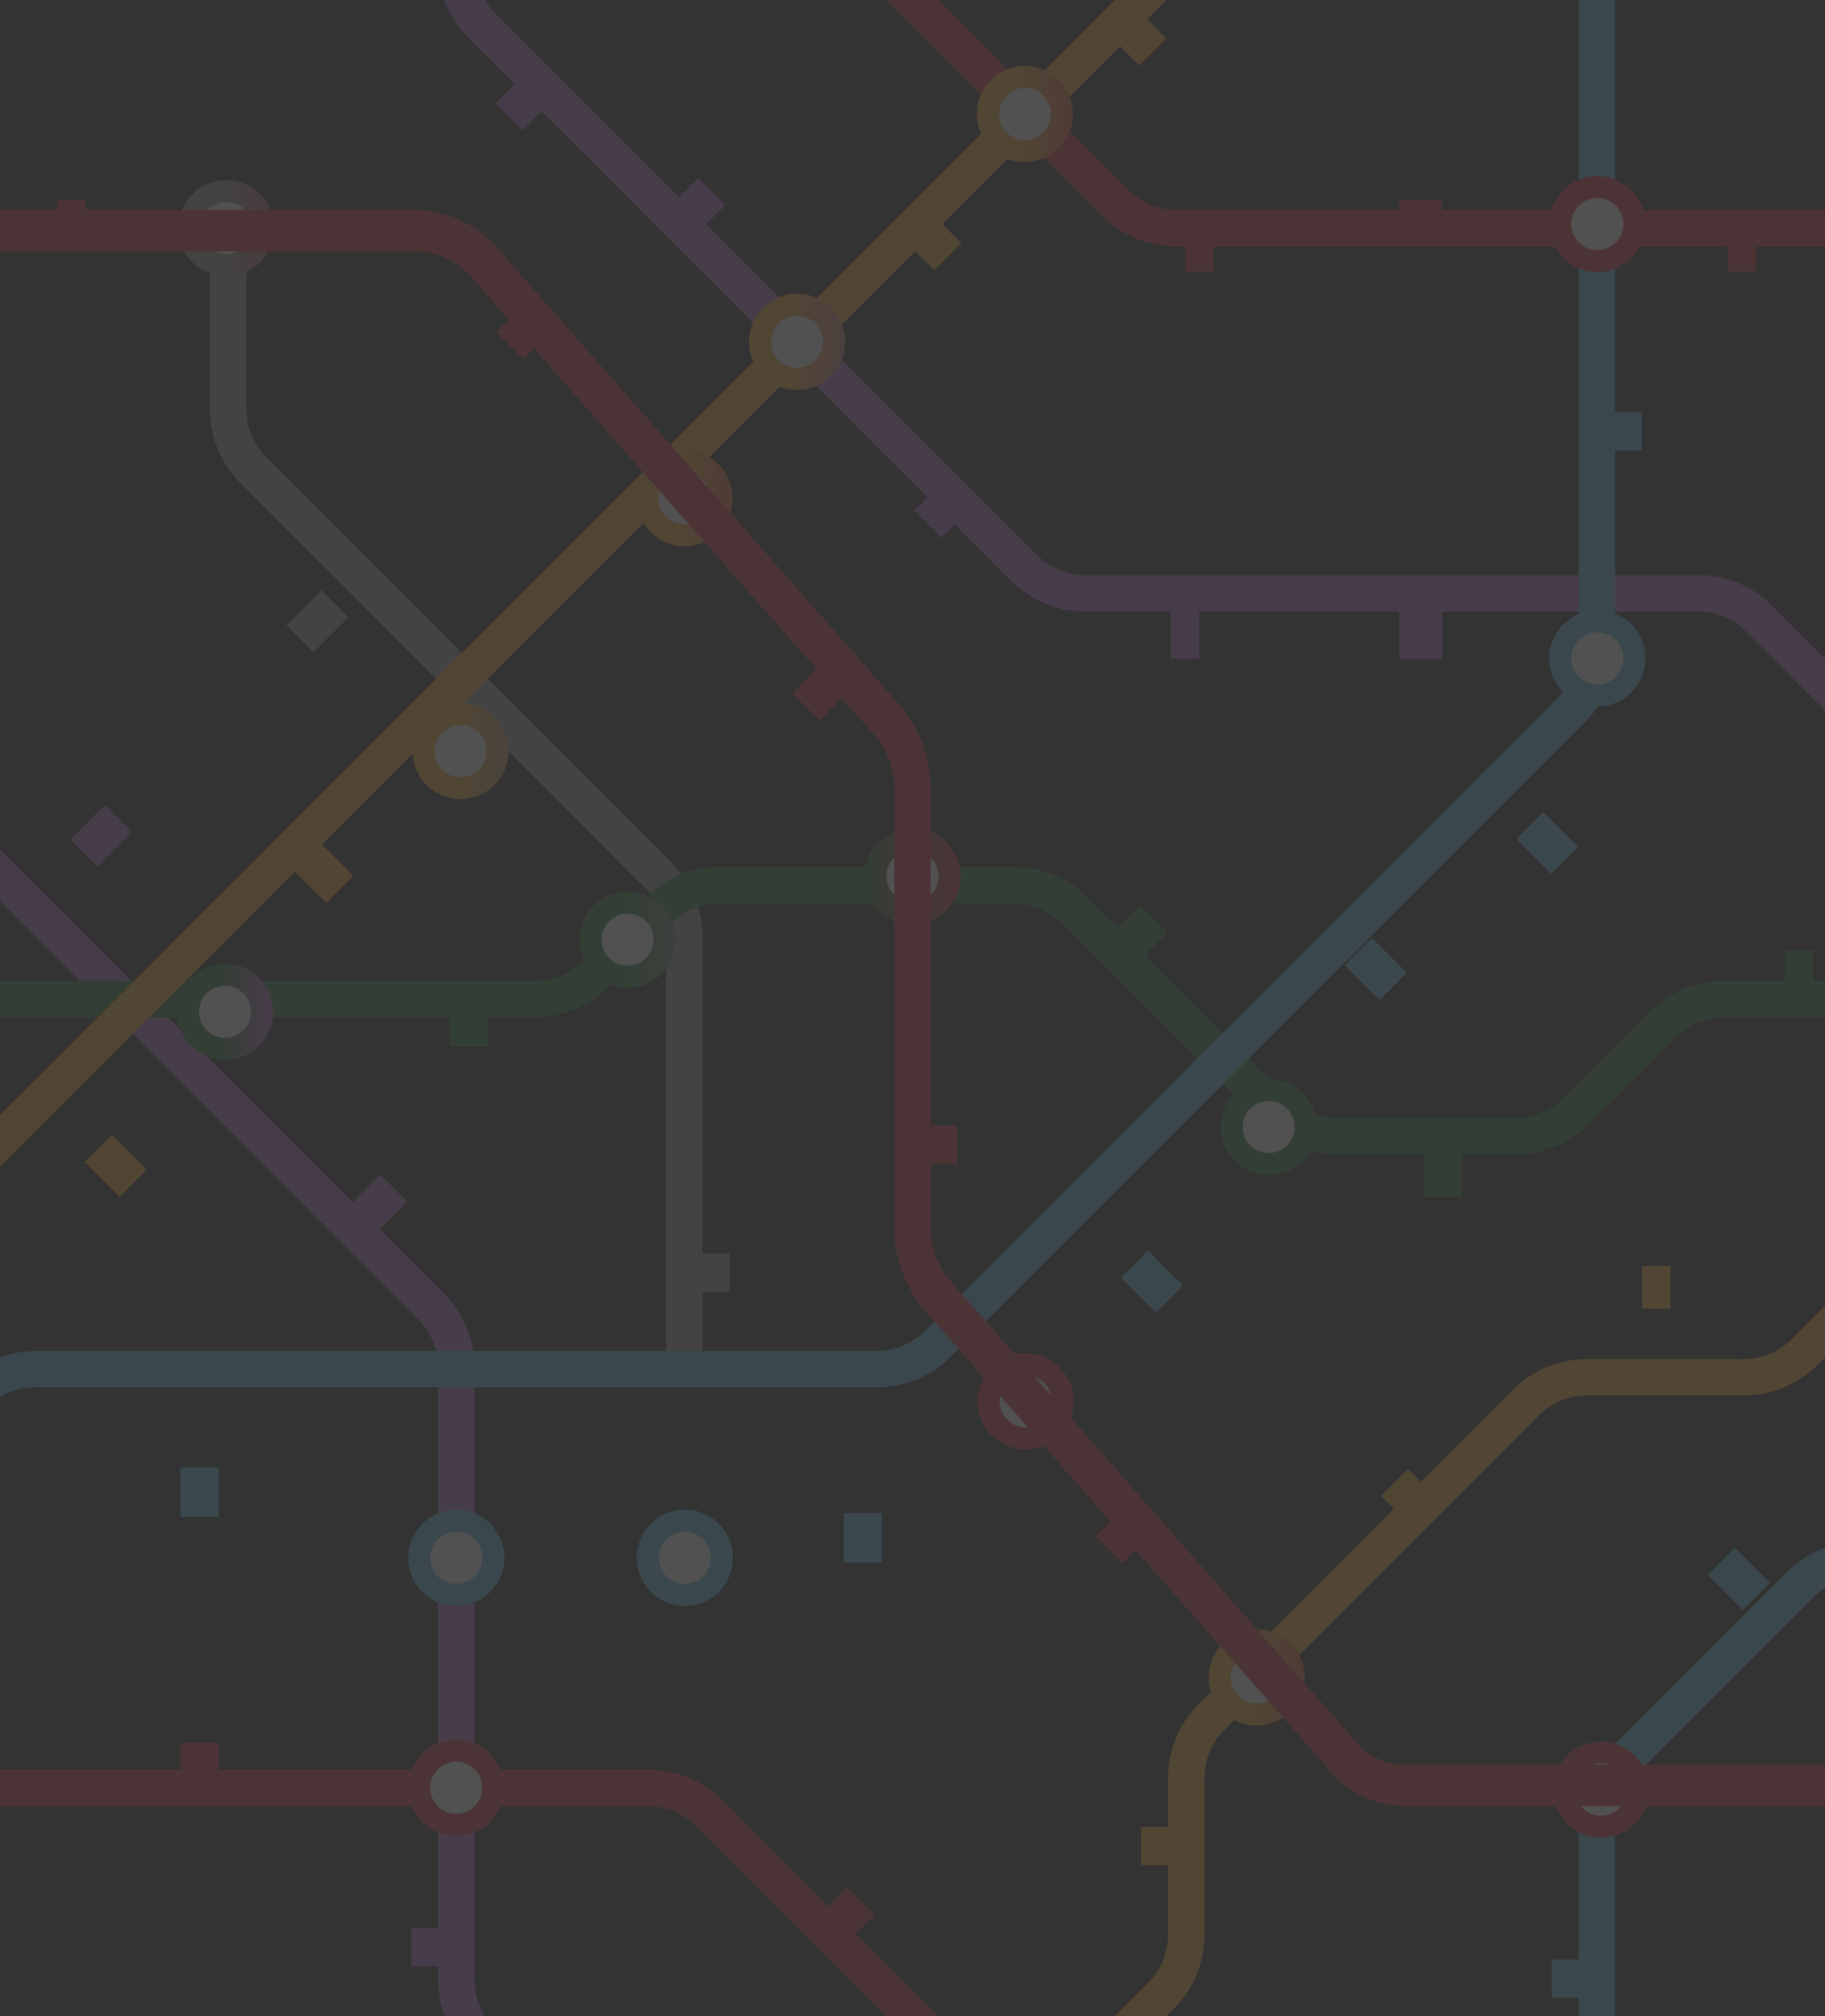<svg xmlns="http://www.w3.org/2000/svg" xmlns:xlink="http://www.w3.org/1999/xlink" width="131" height="144.689" viewBox="0 0 131 144.689">
    <rect x="0" y="0" width="131" height="144.689" fill="#333333" stroke="none"/>
    <defs>
        <linearGradient id="linear-gradient" x2="1" y1="2.726" y2="2.726" gradientUnits="objectBoundingBox">
            <stop offset="0" stop-color="#388242"/>
            <stop offset="1" stop-color="#e03d4c"/>
        </linearGradient>
        <linearGradient id="linear-gradient-2" x1=".454" x2="1.454" y1="-1.767" y2="-1.767" gradientUnits="objectBoundingBox">
            <stop offset="0" stop-color="#388242"/>
            <stop offset="1" stop-color="#9e9e9e"/>
        </linearGradient>
        <linearGradient id="linear-gradient-3" x1=".454" x2="1.454" y1="-1.767" y2="-1.767" gradientUnits="objectBoundingBox">
            <stop offset="0" stop-color="#ffac3e"/>
            <stop offset="1" stop-color="#9e9e9e"/>
        </linearGradient>
        <linearGradient id="linear-gradient-4" x1=".454" x2="1.454" y1="-1.767" y2="-1.767" gradientUnits="objectBoundingBox">
            <stop offset="0" stop-color="#ffac3e"/>
            <stop offset="1" stop-color="#e03d4c"/>
        </linearGradient>
        <linearGradient id="linear-gradient-7" x1=".454" x2="1.454" y1="-1.767" y2="-1.767" gradientUnits="objectBoundingBox">
            <stop offset="0" stop-color="#ffac3e"/>
            <stop offset="1" stop-color="#be72cc"/>
        </linearGradient>
        <linearGradient id="linear-gradient-8" x1=".454" x2="1.455" y1=".457" y2=".457" gradientUnits="objectBoundingBox">
            <stop offset="0" stop-color="#9e9e9e"/>
            <stop offset="1" stop-color="#e03d4c"/>
        </linearGradient>
        <linearGradient id="linear-gradient-9" x1="-9.325" x2="-8.325" y1="11.108" y2="11.108" gradientUnits="objectBoundingBox">
            <stop offset="0" stop-color="#9e9e9e"/>
            <stop offset="1" stop-color="#64c5e8"/>
        </linearGradient>
        <linearGradient id="linear-gradient-10" x1="-5.263" x2="-4.262" y1="12.791" y2="12.791" gradientUnits="objectBoundingBox">
            <stop offset="0" stop-color="#be72cc"/>
            <stop offset="1" stop-color="#64c5e8"/>
        </linearGradient>
        <linearGradient id="linear-gradient-11" x1="-31.213" x2="-30.213" y1="18.082" y2="18.082" xlink:href="#linear-gradient-10"/>
        <linearGradient id="linear-gradient-12" x1="-3.57" x2="-2.57" y1="8.704" y2="8.704" gradientUnits="objectBoundingBox">
            <stop offset="0" stop-color="#be72cc"/>
            <stop offset="1" stop-color="#e03d4c"/>
        </linearGradient>
        <linearGradient id="linear-gradient-13" x1="-16.201" x2="-15.201" y1="12.814" y2="12.814" gradientUnits="objectBoundingBox">
            <stop offset="0" stop-color="#64c5e8"/>
            <stop offset="1" stop-color="#e03d4c"/>
        </linearGradient>
        <linearGradient id="linear-gradient-14" x1="-28.187" x2="-27.187" y1="3.431" y2="3.431" xlink:href="#linear-gradient-13"/>
        <linearGradient id="linear-gradient-15" x1="-21.259" x2="-20.259" y1="17.872" y2="17.872" gradientUnits="objectBoundingBox">
            <stop offset="0" stop-color="#64c5e8"/>
            <stop offset="1" stop-color="#388242"/>
        </linearGradient>
        <linearGradient id="linear-gradient-16" x1="-28.111" x2="-27.111" y1="32.049" y2="32.049" xlink:href="#linear-gradient-13"/>
        <linearGradient id="linear-gradient-17" x1=".454" x2="1.454" y1="-1.767" y2="-1.767" gradientUnits="objectBoundingBox">
            <stop offset="0" stop-color="#388242"/>
            <stop offset=".518" stop-color="#be72cc"/>
            <stop offset="1" stop-color="#ffac3e"/>
        </linearGradient>
        <style>
            .cls-2{fill:#be72cc}.cls-3{fill:#e03d4c}.cls-4{fill:#9e9e9e}.cls-5{fill:#388242}.cls-6{fill:#ffac3e}.cls-7{fill:#64c5e8}.cls-11{fill:url(#linear-gradient-4)}.cls-23{fill:#fff}
        </style>
    </defs>
    <g id="Group_3347" opacity="0.15">
        <g id="Group_2955">
            <path id="Path_3337" d="M1073.084 47.272l-3.8-3.8a7.54 7.54 0 0 0-5.535-2.208h-43.557a4.882 4.882 0 0 1-3.682-1.441L977.585.9a5 5 0 0 1-.717-.9h-2.885a7.322 7.322 0 0 0 1.75 2.751l38.925 38.926a7.54 7.54 0 0 0 5.535 2.208h43.557a4.883 4.883 0 0 1 3.682 1.441l5.652 5.652z" class="cls-2" transform="translate(-942.084)"/>
            <path id="Path_3338" d="M0 1447.138l30 30a4.881 4.881 0 0 1 1.441 3.682v43.557a8.263 8.263 0 0 0 .458 2.784h2.886a5.11 5.11 0 0 1-.723-2.784v-43.557a7.54 7.54 0 0 0-2.208-5.535L0 1443.433z" class="cls-2" transform="translate(0 -1382.471)"/>
            <path id="Path_3339" d="M67.352 3477.686l-15.477-15.477a7.541 7.541 0 0 0-5.534-2.209H0v2.62h46.341a4.881 4.881 0 0 1 3.682 1.441l13.624 13.624z" class="cls-3" transform="translate(0 -3332.996)"/>
            <path id="Path_3340" d="M1964.445 15.065a4.881 4.881 0 0 1-3.682-1.441L1947.138 0h-3.7l15.476 15.477a7.54 7.54 0 0 0 5.535 2.208h46.341v-2.62z" class="cls-3" transform="translate(-1879.786)"/>
            <path id="Path_3342" d="M495.37 544.495h-2.62V512.4a4.882 4.882 0 0 0-1.441-3.682l-29.1-29.1a7.539 7.539 0 0 1-2.209-5.536V460h2.62v14.082a4.881 4.881 0 0 0 1.441 3.682l29.1 29.1a7.54 7.54 0 0 1 2.208 5.535z" class="cls-4" transform="translate(-444.935 -444.935)"/>
            <path id="Path_3343" d="M108.566 1710.633H96.121a7.539 7.539 0 0 1-5.535-2.208l-14.363-14.364a4.882 4.882 0 0 0-3.682-1.441H51.909a4.882 4.882 0 0 0-3.682 1.441l-4.538 4.538a7.539 7.539 0 0 1-5.535 2.208H0v-2.62h38.154a4.881 4.881 0 0 0 3.682-1.441l4.538-4.538a7.54 7.54 0 0 1 5.535-2.208h20.632a7.54 7.54 0 0 1 5.535 2.208l14.363 14.363a4.881 4.881 0 0 0 3.682 1.441h12.445a4.881 4.881 0 0 0 3.682-1.441l6.176-6.176a7.54 7.54 0 0 1 5.535-2.208H131v2.62h-7.041a4.882 4.882 0 0 0-3.682 1.441l-6.176 6.176a7.539 7.539 0 0 1-5.535 2.209z" class="cls-5" transform="translate(0 -1627.788)"/>
            <path id="Path_3344" d="M2494.406 2443.428l-2.377 2.376a4.881 4.881 0 0 1-3.682 1.441h-10.808a7.539 7.539 0 0 0-5.534 2.208L2449.454 2472a7.539 7.539 0 0 0-2.208 5.534v10.808a4.881 4.881 0 0 1-1.441 3.682l-2.376 2.377h3.706l.524-.524a7.54 7.54 0 0 0 2.208-5.535v-10.808a4.88 4.88 0 0 1 1.441-3.682l22.551-22.551a4.88 4.88 0 0 1 3.682-1.441h10.808a7.54 7.54 0 0 0 5.535-2.208l.524-.524z" class="cls-6" transform="translate(-2363.406 -2349.717)"/>
            <path id="Path_3345" d="M80.022 0L0 80.022v3.705L83.727 0z" class="cls-6"/>
            <path id="Path_3346" d="M62.716 99.56a7.54 7.54 0 0 0 5.535-2.208l45.476-45.476a7.54 7.54 0 0 0 2.208-5.535V0h-2.62v46.341a4.881 4.881 0 0 1-1.441 3.682L66.4 95.5a4.881 4.881 0 0 1-3.682 1.441H2.784A8.254 8.254 0 0 0 0 97.4v2.856a4.68 4.68 0 0 1 2.784-.691z" class="cls-7"/>
            <path id="Path_3347" d="M3464.062 2990.241l12.725-12.726a5.793 5.793 0 0 1 .9-.75v-2.856a7.314 7.314 0 0 0-2.751 1.753l-12.726 12.725a7.545 7.545 0 0 0-2.208 5.536v13.591h2.62v-13.591a4.881 4.881 0 0 1 1.44-3.682z" class="cls-7" transform="translate(-3346.686 -2862.825)"/>
        </g>
        <g id="Group_2956" transform="translate(4.1 .238)">
            <path id="Rectangle_2878" d="M0 0H3.537V2.751H0z" class="cls-2" transform="rotate(-45 74.724 -56.06)"/>
            <path id="Rectangle_2879" d="M0 0H3.537V2.751H0z" class="cls-2" transform="rotate(-45 39.92 -45.007)"/>
            <path id="Rectangle_2880" d="M0 0H3.537V2.751H0z" class="cls-2" transform="rotate(-44.997 114.84 18.302)"/>
            <path id="Rectangle_2881" d="M0 0H3.537V2.751H0z" class="cls-2" transform="translate(25.408 138.108)"/>
            <path id="Rectangle_2882" d="M0 0H3.537V2.751H0z" class="cls-2" transform="rotate(-45 24.388 -34.405)"/>
            <path id="Rectangle_2883" d="M0 0H3.537V2.751H0z" class="cls-2" transform="rotate(-45 72.925 28.874)"/>
            <path id="Rectangle_2884" d="M0 0H2.05V4.1H0z" class="cls-2" transform="translate(79.941 42.935)"/>
            <path id="Rectangle_2885" d="M0 0H3.075V4.1H0z" class="cls-2" transform="translate(96.34 42.935)"/>
            <path id="Rectangle_2886" d="M0 0H3.537V2.751H0z" class="cls-3" transform="rotate(-44.997 193.364 3.374)"/>
            <path id="Rectangle_2887" d="M0 0H2.751V3.537H0z" class="cls-3" transform="translate(8.853 124.834)"/>
            <path id="Rectangle_2888" d="M0 0H3.537V2.751H0z" class="cls-3" transform="rotate(-45 44.247 -26.257)"/>
            <path id="Rectangle_2889" d="M0 0H3.537V2.751H0z" class="cls-3" transform="rotate(-45 86.155 -38.957)"/>
            <path id="Rectangle_2890" d="M0 0H2.05V4.1H0z" class="cls-3" transform="translate(80.966 15.135)"/>
            <path id="Rectangle_2891" d="M0 0H2.05V4.1H0z" class="cls-3" transform="translate(119.912 15.135)"/>
            <path id="Rectangle_2892" d="M0 0H2.05V3.075H0z" class="cls-3" transform="translate(0 14.11)"/>
            <path id="Rectangle_2893" d="M0 0H3.537V2.751H0z" class="cls-3" transform="rotate(-45 170.048 -34.969)"/>
            <path id="Rectangle_2894" d="M0 0H3.537V2.751H0z" class="cls-3" transform="translate(61.106 80.527)"/>
            <path id="Rectangle_2895" d="M0 0H3.075V3.075H0z" class="cls-3" transform="translate(96.34 14.11)"/>
            <path id="Rectangle_2896" d="M0 0H3.537V2.751H0z" class="cls-4" transform="rotate(-45 62.093 2.44)"/>
            <path id="Rectangle_2897" d="M0 0H3.537V2.751H0z" class="cls-4" transform="translate(44.731 89.72)"/>
            <path id="Rectangle_2898" d="M0 0H2.05V4.1H0z" class="cls-5" transform="translate(124.012 67.946)"/>
            <path id="Rectangle_2899" d="M0 0H2.751V3.537H0z" class="cls-5" transform="translate(98.097 82.107)"/>
            <path id="Rectangle_2900" d="M0 0H2.751V3.537H0z" class="cls-5" transform="translate(28.203 71.305)"/>
            <path id="Rectangle_2901" d="M0 0H3.537V2.751H0z" class="cls-5" transform="rotate(-44.998 118.797 -57.208)"/>
            <path id="Rectangle_2902" d="M0 0H2.751V3.537H0z" class="cls-6" transform="rotate(-45 101.37 39.19)"/>
            <path id="Rectangle_2903" d="M0 0H2.751V3.537H0z" class="cls-6" transform="rotate(-45 39.955 -89.771)"/>
            <path id="Rectangle_2904" d="M0 0H2.751V3.537H0z" class="cls-6" transform="rotate(-45 176.801 -61.14)"/>
            <path id="Rectangle_2905" d="M0 0H2.05V3.075H0z" class="cls-6" transform="translate(113.763 90.61)"/>
            <path id="Rectangle_2906" d="M0 0H3.537V2.751H0z" class="cls-6" transform="translate(77.808 130.876)"/>
            <path id="Rectangle_2907" d="M0 0H2.751V3.537H0z" class="cls-6" transform="rotate(-45 83.327 10.73)"/>
            <path id="Rectangle_2908" d="M0 0H2.751V3.537H0z" class="cls-6" transform="rotate(-45.003 50.335 -64.655)"/>
            <path id="Rectangle_2909" d="M0 0H2.751V3.537H0z" class="cls-7" transform="rotate(-45 148.584 -46.466)"/>
            <path id="Rectangle_2910" d="M0 0H2.751V3.537H0z" class="cls-7" transform="translate(8.853 105.074)"/>
            <path id="Rectangle_2911" d="M0 0H2.751V3.537H0z" class="cls-7" transform="rotate(-45 195.397 -86.637)"/>
            <path id="Rectangle_2912" d="M0 0H3.537V2.751H0z" class="cls-7" transform="translate(110.23 29.33)"/>
            <path id="Rectangle_2913" d="M0 0H3.537V2.751H0z" class="cls-7" transform="translate(107.283 140.374)"/>
            <path id="Rectangle_2914" d="M0 0H2.751V3.537H0z" class="cls-7" transform="translate(56.463 108.342)"/>
            <path id="Rectangle_2915" d="M0 0H2.751V3.537H0z" class="cls-7" transform="rotate(-45 129.542 -77.065)"/>
            <path id="Rectangle_2916" d="M0 0H2.751V3.537H0z" class="cls-7" transform="rotate(-45 124.788 -96.458)"/>
        </g>
        <g id="Group_2957" transform="translate(12.704 4.73)">
            <path id="Path_3348" fill="url(#linear-gradient)" d="M1900.619 1630.618a3.449 3.449 0 1 1 0-4.878 3.453 3.453 0 0 1 0 4.878z" transform="translate(-1845.383 -1570.024)"/>
            <path id="Path_3349" fill="url(#linear-gradient-2)" d="M1273.8 1754.85a3.449 3.449 0 1 1 3.449-3.449 3.453 3.453 0 0 1-3.449 3.449z" transform="translate(-1241.45 -1688.689)"/>
            <path id="Path_3350" fill="url(#linear-gradient-3)" d="M907.406 1388.457a3.449 3.449 0 1 1 3.449-3.449 3.453 3.453 0 0 1-3.449 3.449z" transform="translate(-887.056 -1335.838)"/>
            <path id="Path_3351" d="M1398.406 897.457a3.449 3.449 0 1 1 3.45-3.449 3.453 3.453 0 0 1-3.45 3.449z" class="cls-11" transform="translate(-1361.976 -862.984)"/>
            <path id="Path_3352" d="M2652.449 3159.458a3.449 3.449 0 1 1 3.448-3.449 3.453 3.453 0 0 1-3.448 3.449z" class="cls-11" transform="translate(-2574.949 -3040.354)"/>
            <path id="Path_3353" d="M2144.542 151.322a3.449 3.449 0 1 1 3.448-3.449 3.453 3.453 0 0 1-3.448 3.449z" class="cls-11" transform="translate(-2083.676 -144.424)"/>
            <path id="Path_3354" fill="url(#linear-gradient-7)" d="M1645.252 650.611a3.449 3.449 0 1 1 3.449-3.449 3.453 3.453 0 0 1-3.449 3.449z" transform="translate(-1600.738 -627.362)"/>
            <path id="Path_3355" fill="url(#linear-gradient-8)" d="M396.83 400.618a3.449 3.449 0 1 1 0-4.878 3.453 3.453 0 0 1 0 4.878z" transform="translate(-390.844 -386.534)"/>
            <path id="Path_3356" fill="url(#linear-gradient-9)" d="M1396.738 2891.312a3.449 3.449 0 1 1 0 4.877 3.453 3.453 0 0 1 0-4.877z" transform="translate(-1362.723 -2786.687)"/>
            <path id="Path_3357" fill="url(#linear-gradient-10)" d="M895.74 2891.312a3.449 3.449 0 1 1 0 4.877 3.453 3.453 0 0 1 0-4.877z" transform="translate(-878.132 -2786.687)"/>
            <path id="Path_3358" fill="url(#linear-gradient-11)" d="M3396.74 1202.741a3.449 3.449 0 1 1 0 4.878 3.453 3.453 0 0 1 0-4.878z" transform="translate(-3297.225 -1162.657)"/>
            <path id="Path_3359" fill="url(#linear-gradient-12)" d="M895.74 3395.312a3.449 3.449 0 1 1 0 4.878 3.452 3.452 0 0 1 0-4.878z" transform="translate(-878.132 -3274.181)"/>
            <path id="Path_3360" fill="url(#linear-gradient-13)" d="M2146.135 2644.254a3.449 3.449 0 1 1-3.449 3.449 3.453 3.453 0 0 1 3.449-3.449z" transform="translate(-2085.217 -2551.868)"/>
            <path id="Path_3361" fill="url(#linear-gradient-14)" d="M3404.739 3399.312a3.449 3.449 0 1 1 0 4.877 3.452 3.452 0 0 1 0-4.877z" transform="translate(-3304.962 -3278.049)"/>
            <path id="Path_3362" fill="url(#linear-gradient-15)" d="M2678.828 2111.56a3.449 3.449 0 1 1-3.449 3.449 3.453 3.453 0 0 1 3.449-3.449z" transform="translate(-2600.464 -2038.861)"/>
            <path id="Path_3363" fill="url(#linear-gradient-16)" d="M3396.738 386.74a3.449 3.449 0 1 1 0 4.878 3.453 3.453 0 0 1 0-4.878z" transform="translate(-3297.223 -377.828)"/>
            <path id="Path_3364" fill="url(#linear-gradient-17)" d="M391.344 1894.843a3.449 3.449 0 1 1 3.449-3.449 3.453 3.453 0 0 1-3.449 3.449z" transform="translate(-387.895 -1823.51)"/>
        </g>
        <g id="Group_2958" transform="translate(14.283 6.31)">
            <circle id="Ellipse_547" cx="1.869" cy="1.869" r="1.869" class="cls-23" transform="translate(49.347 54.706)"/>
            <circle id="Ellipse_548" cx="1.869" cy="1.869" r="1.869" class="cls-23" transform="translate(28.9 59.262)"/>
            <circle id="Ellipse_549" cx="1.869" cy="1.869" r="1.869" class="cls-23" transform="translate(16.901 45.721)"/>
            <circle id="Ellipse_550" cx="1.869" cy="1.869" r="1.869" class="cls-23" transform="translate(32.981 27.575)"/>
            <circle id="Ellipse_551" cx="1.869" cy="1.869" r="1.869" class="cls-23" transform="translate(74.051 112.206)"/>
            <circle id="Ellipse_552" cx="1.869" cy="1.869" r="1.869" class="cls-23" transform="translate(57.417)"/>
            <circle id="Ellipse_553" cx="1.869" cy="1.869" r="1.869" class="cls-23" transform="translate(41.065 16.352)"/>
            <circle id="Ellipse_554" cx="1.869" cy="1.869" r="1.869" class="cls-23" transform="translate(.098 8.196)"/>
            <circle id="Ellipse_555" cx="1.869" cy="1.869" r="1.869" class="cls-23" transform="translate(33.005 103.615)"/>
            <circle id="Ellipse_556" cx="1.869" cy="1.869" r="1.869" class="cls-23" transform="translate(16.597 103.615)"/>
            <circle id="Ellipse_557" cx="1.869" cy="1.869" r="1.869" class="cls-23" transform="translate(98.505 39.073)"/>
            <circle id="Ellipse_558" cx="1.869" cy="1.869" r="1.869" class="cls-23" transform="translate(16.597 120.121)"/>
            <circle id="Ellipse_559" cx="1.869" cy="1.869" r="1.869" class="cls-23" transform="translate(57.469 92.386)"/>
            <circle id="Ellipse_560" cx="1.869" cy="1.869" r="1.869" class="cls-23" transform="translate(98.767 120.252)"/>
            <circle id="Ellipse_561" cx="1.869" cy="1.869" r="1.869" class="cls-23" transform="translate(74.915 72.7)"/>
            <circle id="Ellipse_562" cx="1.869" cy="1.869" r="1.869" class="cls-23" transform="translate(98.505 7.901)"/>
            <circle id="Ellipse_563" cx="1.869" cy="1.869" r="1.869" class="cls-23" transform="translate(0 64.435)"/>
        </g>
        <path id="Path_3365" d="M131 574.559h-29.967a7.1 7.1 0 0 1-5.535-2.508L66.4 539a9.206 9.206 0 0 1-2.208-6.286v-30.87a5.965 5.965 0 0 0-1.441-4.182L33.812 464.8a5.422 5.422 0 0 0-4.009-1.822H0V460h29.8a7.943 7.943 0 0 1 5.862 2.694L64.6 495.558a9.205 9.205 0 0 1 2.208 6.286v30.872a5.964 5.964 0 0 0 1.441 4.182l29.1 33.05a4.589 4.589 0 0 0 3.682 1.637H131z" class="cls-3" transform="translate(0 -444.935)"/>
    </g>
</svg>
